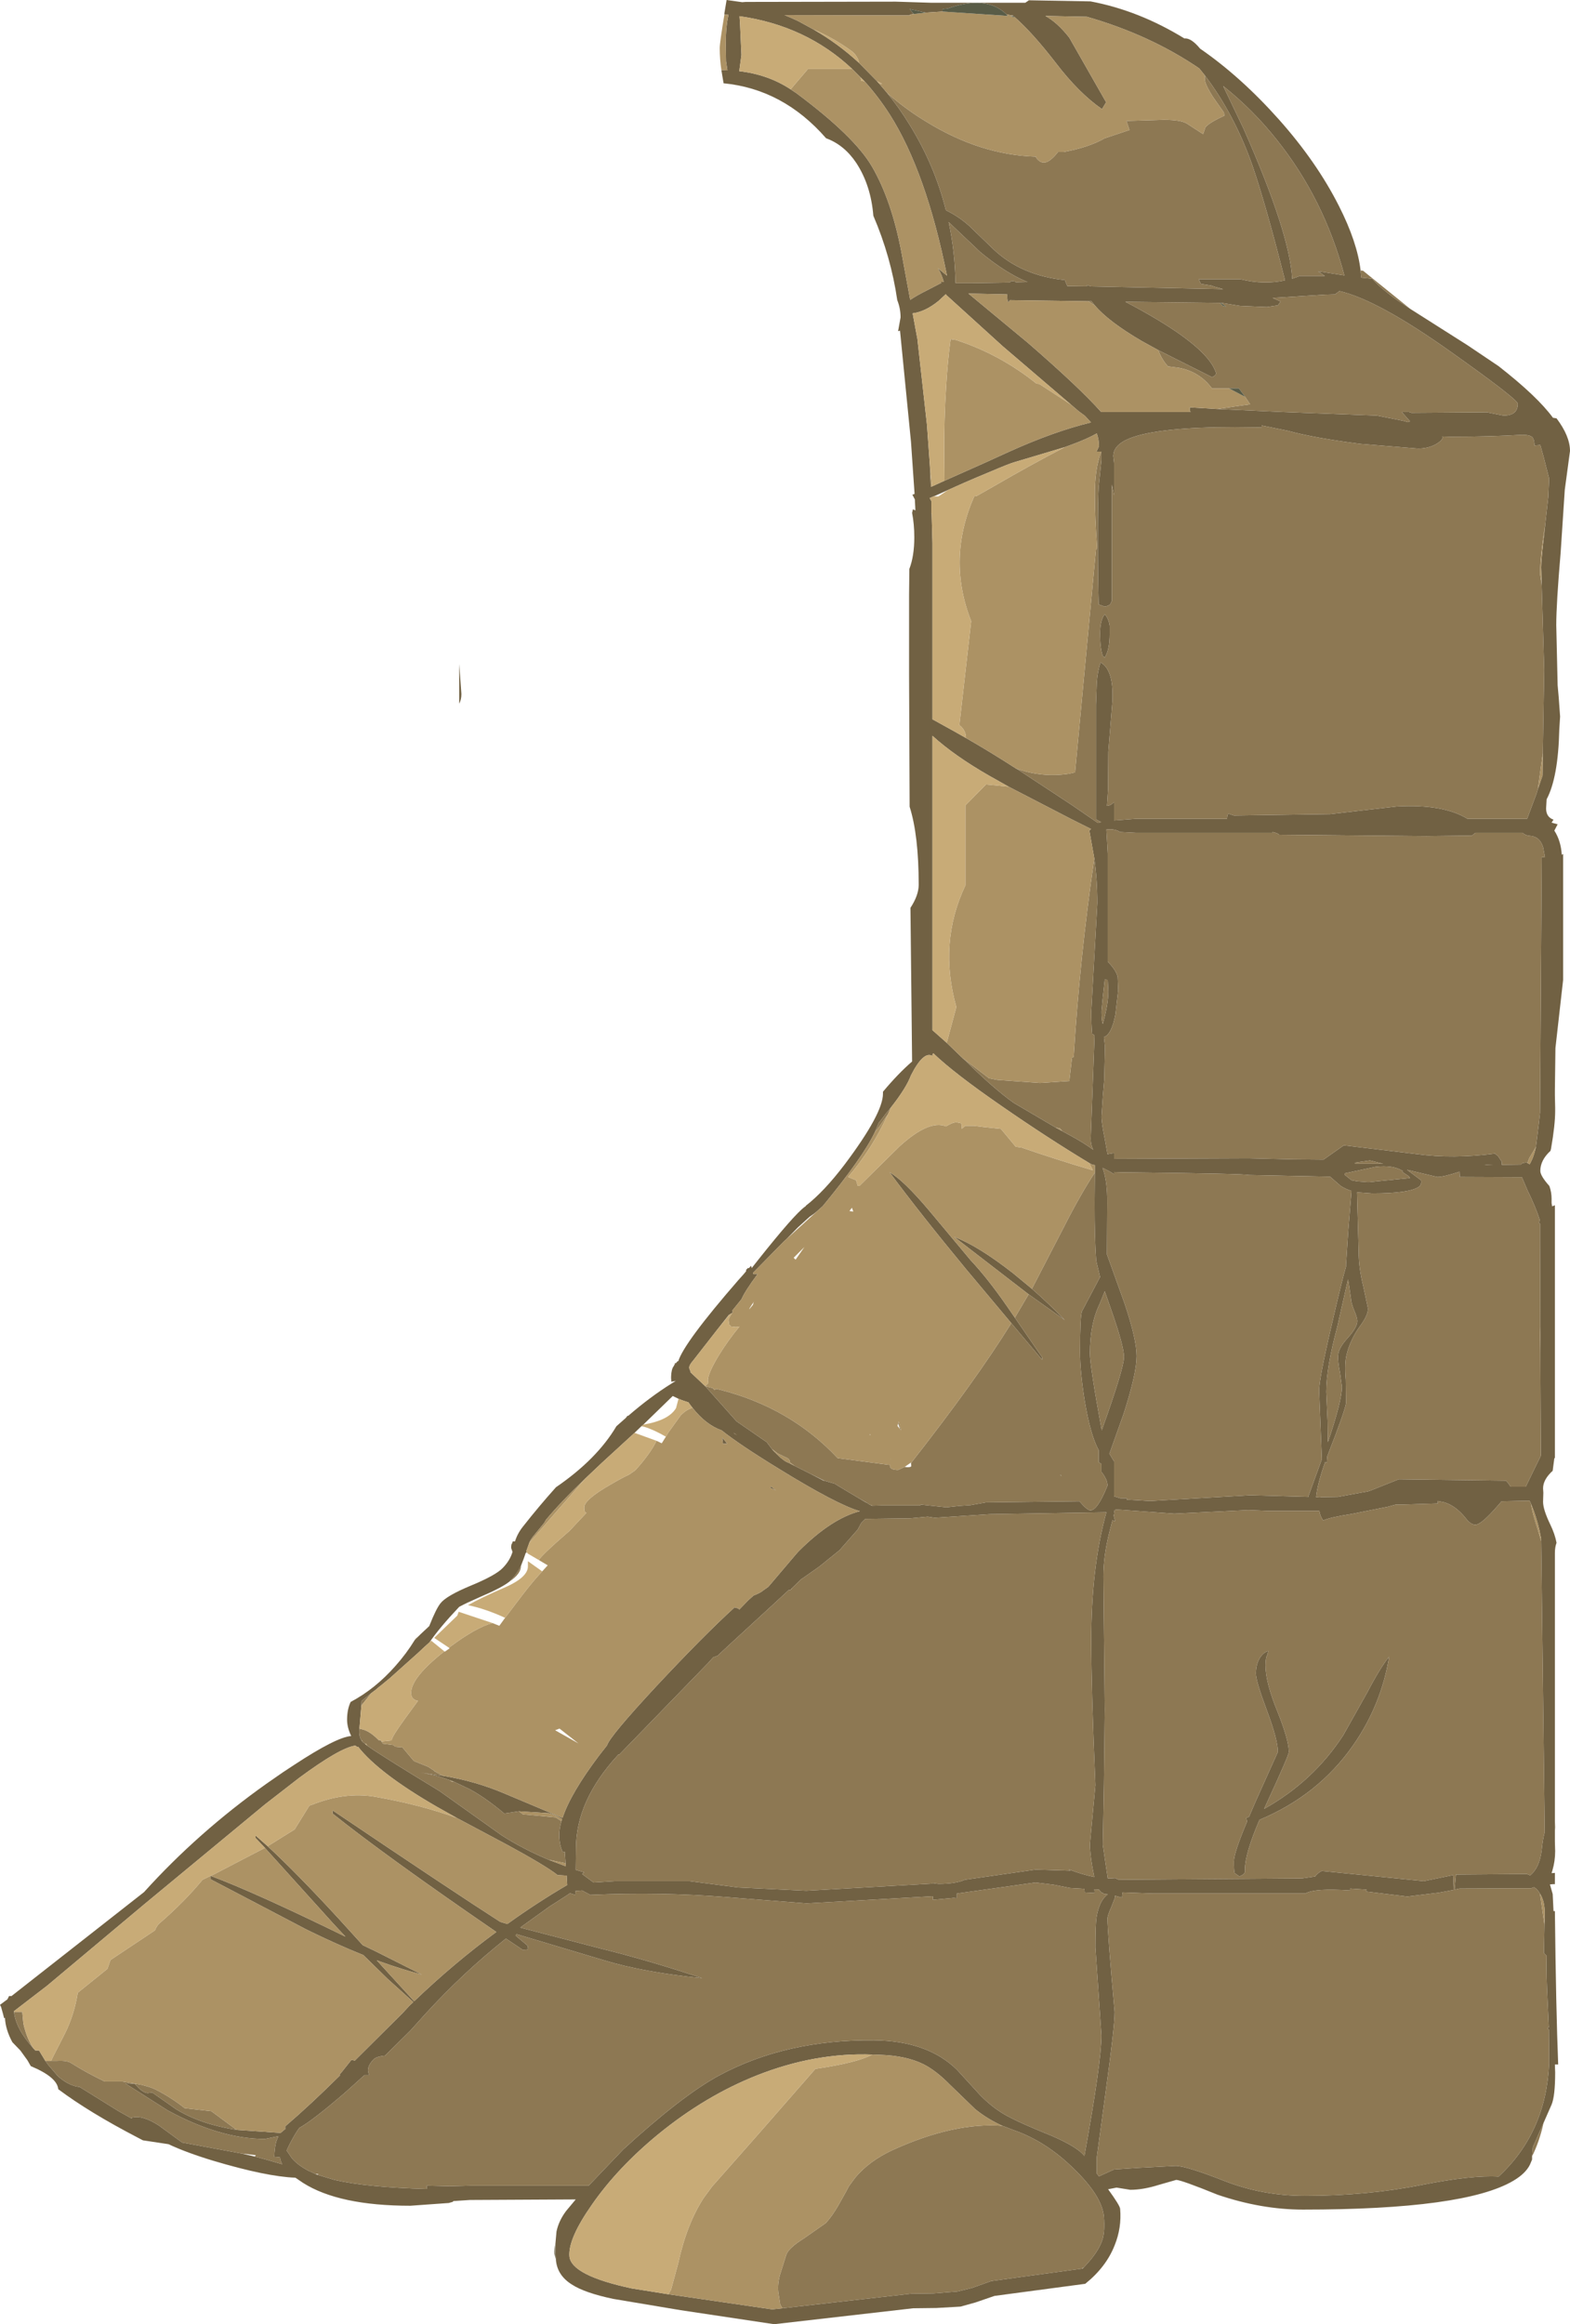 <?xml version="1.0" encoding="UTF-8" standalone="no"?>
<svg xmlns:ffdec="https://www.free-decompiler.com/flash" xmlns:xlink="http://www.w3.org/1999/xlink" ffdec:objectType="shape" height="422.8px" width="285.65px" xmlns="http://www.w3.org/2000/svg">
  <g transform="matrix(1.0, 0.0, 0.0, 1.0, 0.0, 0.0)">
    <path d="M131.8 2.65 L131.8 2.4 132.2 0.0 135.05 0.4 135.65 0.35 162.95 0.3 169.35 0.5 186.55 0.5 187.2 0.05 198.4 0.25 Q207.2 1.9 215.5 7.0 216.7 6.85 218.35 8.85 225.75 13.95 232.7 21.75 239.55 29.45 243.6 37.45 246.95 44.05 247.55 49.2 L247.65 50.5 249.65 50.7 Q251.15 52.4 254.2 54.6 L256.6 56.2 267.0 62.8 272.65 66.6 Q279.75 72.15 282.55 76.0 L283.2 76.1 Q285.65 79.35 285.65 82.05 L284.7 89.1 283.95 100.5 Q283.15 109.85 283.15 113.7 L283.4 124.65 283.6 126.9 283.85 130.35 283.7 132.75 Q283.5 141.45 281.4 145.4 L281.3 147.05 Q281.3 148.65 282.65 149.1 L282.3 149.65 283.4 149.95 282.8 151.1 Q284.0 152.95 284.15 155.5 L284.4 155.35 284.4 178.25 283.0 190.65 282.9 198.2 282.9 199.25 282.95 201.5 282.95 202.1 Q282.95 204.65 282.2 208.95 L282.1 209.35 Q280.25 211.05 280.25 213.0 280.25 213.9 281.9 215.75 282.3 216.9 282.3 218.05 L282.3 218.85 282.4 219.45 282.9 219.25 282.9 265.25 282.8 265.25 282.5 267.55 Q280.75 269.15 280.75 270.75 L280.8 271.55 280.75 273.2 Q280.75 274.6 282.05 277.3 282.9 279.05 283.2 280.65 282.9 281.45 282.9 282.5 L282.9 284.35 282.9 300.1 282.9 331.05 282.9 333.2 282.9 335.0 282.95 336.75 Q282.95 338.55 282.45 340.25 L282.3 340.75 282.9 340.7 282.9 342.75 282.55 342.75 282.0 342.8 282.5 344.55 282.65 347.65 282.9 347.65 Q283.1 365.6 283.5 375.55 L282.9 375.55 282.95 377.0 Q282.95 381.3 282.3 382.85 L280.85 386.15 278.9 390.55 278.75 392.25 278.75 392.85 278.35 393.8 Q277.55 395.4 275.35 396.7 266.5 401.95 237.05 401.95 229.5 401.95 221.55 399.25 214.9 396.55 214.0 396.55 L210.85 397.45 Q208.0 398.35 205.65 398.35 L203.15 397.95 201.6 398.25 201.65 398.3 Q203.75 401.2 203.8 401.8 204.1 405.25 202.8 408.45 201.25 412.4 197.45 415.45 L180.95 417.65 177.45 418.85 174.75 419.6 170.35 419.85 166.15 419.9 140.85 422.8 123.85 420.25 111.6 418.2 Q106.35 417.1 104.0 415.55 101.4 413.9 101.15 411.15 L101.15 411.05 101.05 408.2 101.25 405.95 Q101.65 404.0 103.0 402.2 L104.75 400.1 85.5 400.2 82.5 400.4 82.35 400.55 81.65 400.75 74.65 401.25 Q61.7 401.25 55.15 397.1 L53.75 396.15 Q48.45 395.95 38.75 393.05 33.95 391.6 30.65 390.05 L26.0 389.35 25.05 388.85 Q16.2 384.25 10.6 380.05 10.4 377.85 5.6 375.85 L5.0 374.8 3.7 373.0 2.25 371.5 Q1.0 369.2 0.9 367.05 L0.75 367.15 0.55 366.35 0.2 365.1 0.0 364.7 1.35 363.7 1.65 363.1 2.1 363.1 26.2 344.2 Q36.05 333.3 48.45 324.5 L51.55 322.35 53.45 321.1 Q61.2 316.0 63.9 315.8 63.15 314.25 63.15 312.85 63.15 310.95 63.8 309.6 68.25 307.25 71.95 303.05 73.95 300.8 75.45 298.35 L76.25 297.55 76.5 297.3 78.1 295.8 78.2 295.55 Q79.35 292.65 80.15 291.65 81.2 290.3 85.65 288.45 90.25 286.55 91.5 285.2 92.8 283.85 93.25 282.3 L93.0 281.6 Q93.0 280.9 93.15 280.8 L93.3 280.4 93.7 280.4 Q94.15 278.95 95.15 277.7 98.1 273.95 101.15 270.55 108.6 265.45 112.15 259.45 L113.85 257.95 114.2 257.5 114.25 257.6 Q118.3 254.1 122.15 251.7 L122.95 251.2 122.15 251.35 122.1 250.75 122.1 250.4 Q122.15 249.1 122.55 248.55 L122.65 248.45 122.6 248.4 122.75 248.25 122.8 247.95 122.95 248.0 123.3 247.6 123.4 247.65 Q124.4 244.3 134.35 232.85 L135.25 231.85 135.75 231.25 135.75 231.0 136.1 230.65 136.25 230.7 136.65 230.25 136.75 230.6 136.75 230.7 138.05 229.05 Q144.45 221.0 146.4 219.55 L146.55 219.45 146.6 219.4 146.6 219.35 Q149.95 216.75 153.7 211.8 160.65 202.55 160.65 198.95 L160.65 198.6 Q163.4 195.3 165.95 193.1 L165.65 165.15 Q167.15 162.85 167.15 160.95 167.15 151.95 165.5 146.75 L165.4 122.85 165.4 108.25 165.45 103.5 Q166.35 101.15 166.35 97.75 166.35 95.35 165.95 93.3 L166.1 92.65 166.55 92.85 166.45 90.85 166.0 90.0 166.4 89.85 165.75 80.4 163.75 60.15 163.4 60.25 163.85 57.75 Q163.85 56.1 163.25 54.6 162.1 46.7 158.9 39.25 158.45 33.7 155.8 29.65 153.6 26.35 150.3 25.15 142.5 16.2 131.65 15.15 L131.25 12.75 132.35 12.8 132.1 11.15 132.05 8.0 Q132.05 4.75 132.55 2.7 L131.8 2.65 M221.4 74.4 L233.4 74.95 250.5 75.6 255.3 76.55 256.15 76.8 256.55 76.65 255.05 74.95 256.35 74.95 256.8 75.1 270.5 75.0 273.55 75.6 Q276.15 75.6 276.15 73.45 276.15 72.65 264.1 64.1 250.7 54.55 243.7 52.95 L242.9 53.55 241.15 53.6 231.55 54.2 233.0 54.85 232.5 55.55 230.5 55.85 225.65 55.65 222.25 55.1 222.15 55.1 221.95 55.1 204.75 54.9 Q207.4 56.25 210.5 58.1 220.0 63.8 221.25 67.85 221.25 68.35 220.5 68.6 L210.75 63.7 207.75 62.05 Q201.6 58.45 199.15 55.5 L199.1 55.45 198.6 54.8 198.0 54.8 183.75 54.6 183.5 54.95 Q183.25 55.0 183.25 53.55 L176.2 53.4 187.0 62.35 Q196.4 70.5 200.35 74.95 L216.7 74.95 216.5 74.85 216.5 74.1 221.4 74.4 M281.15 95.35 L281.15 95.3 281.7 90.4 281.85 87.05 280.95 83.5 280.25 80.95 279.2 81.05 Q279.15 79.9 278.8 79.55 278.4 79.1 276.9 79.1 271.0 79.45 263.9 79.45 L262.4 79.4 262.5 79.6 Q262.3 80.25 261.1 80.9 259.7 81.6 258.0 81.6 L247.55 80.75 Q239.2 79.7 234.25 78.35 L229.55 77.4 229.55 77.75 224.7 77.7 Q210.8 77.7 205.65 79.7 202.55 80.9 202.55 83.0 L202.7 84.25 202.7 90.1 202.3 88.15 202.3 109.3 202.0 109.9 Q201.75 110.2 201.0 110.35 L199.9 109.95 Q199.75 105.7 199.75 97.8 199.75 90.8 199.9 88.55 L200.4 83.7 200.4 82.15 200.35 82.15 199.5 82.15 199.95 81.2 Q199.95 79.95 199.55 78.85 197.8 79.85 194.8 80.95 L193.7 81.35 184.65 84.05 Q183.7 84.3 179.95 85.9 178.0 86.7 175.35 87.85 L172.45 89.15 170.35 90.1 169.85 90.3 169.15 90.6 169.45 91.15 169.45 93.0 169.45 93.45 169.5 93.4 169.65 98.75 169.65 130.85 173.45 132.95 175.75 134.25 Q179.95 136.65 184.85 139.8 L185.45 140.15 194.95 146.4 199.75 149.7 200.35 149.55 199.4 149.05 199.4 128.2 199.55 124.2 Q199.7 122.0 200.25 120.5 202.65 121.85 202.4 127.5 L201.65 136.75 201.6 143.65 201.4 146.6 Q202.1 146.55 202.7 145.9 L202.7 149.25 206.65 148.95 223.25 148.95 Q223.3 147.95 223.6 148.05 L224.5 148.35 242.0 148.1 254.2 146.7 Q262.6 146.25 267.0 148.95 L277.85 148.95 279.55 144.4 279.8 143.55 280.65 141.1 280.7 137.0 280.95 121.9 280.5 106.5 280.45 104.6 280.4 103.2 Q280.4 101.75 281.15 95.35 M219.2 13.7 L218.2 12.45 Q209.25 6.35 197.75 3.05 L190.2 2.9 Q192.4 4.1 194.55 6.85 L201.25 18.6 200.5 19.85 Q196.3 16.95 192.1 11.45 187.85 5.95 184.65 3.15 L184.4 2.9 184.25 2.8 184.0 2.8 183.1 2.6 Q179.45 -0.95 172.45 1.55 L171.5 1.65 171.5 2.1 168.45 2.3 165.5 1.65 166.25 2.55 165.5 2.65 165.7 2.8 142.75 2.75 Q144.0 3.25 145.25 3.85 L148.0 5.35 Q152.45 7.9 156.25 11.4 L159.55 14.75 159.95 15.2 161.4 16.9 Q163.6 19.6 165.5 22.7 170.05 30.05 172.1 38.25 174.4 39.35 176.35 41.1 L180.7 45.3 Q185.8 50.15 193.75 50.95 L193.9 51.35 194.2 52.05 197.7 52.1 197.75 51.85 198.5 52.1 222.55 52.6 221.5 52.3 221.1 52.2 220.4 51.95 218.5 51.65 218.3 51.25 218.1 50.8 225.7 50.8 Q229.95 51.85 233.8 51.0 230.35 37.35 227.9 30.2 224.65 20.9 219.2 13.7 M222.55 15.65 L226.25 23.4 Q234.65 42.35 235.1 50.7 L236.5 50.2 241.05 50.2 239.8 49.35 244.6 50.1 Q240.9 36.15 232.2 25.3 227.9 19.9 222.55 15.65 M172.6 40.4 Q173.75 45.75 173.85 51.45 L173.9 51.5 176.85 51.5 183.7 51.4 184.0 51.1 184.65 51.2 184.85 51.35 186.95 51.3 Q183.0 49.7 178.35 45.85 L172.6 40.4 M171.85 87.45 L179.15 84.2 183.65 82.15 Q191.85 78.45 198.5 76.85 L197.4 75.65 196.25 74.8 194.85 73.6 182.4 62.95 172.1 53.6 172.1 53.5 170.75 54.75 Q168.35 56.7 166.05 57.0 L166.85 61.35 166.9 61.55 168.65 77.25 169.2 84.9 169.35 88.55 169.55 88.5 171.85 87.45 M143.85 16.25 L144.9 16.95 Q155.45 24.8 158.65 30.3 162.2 36.4 164.0 45.85 L165.6 54.55 Q166.8 53.75 168.5 52.9 L171.3 51.45 171.0 51.3 171.6 51.3 171.7 51.25 Q171.35 49.95 170.65 48.8 L172.3 50.15 Q168.5 31.25 161.9 20.85 159.75 17.5 157.3 14.8 L156.6 14.1 155.05 12.55 Q146.65 4.65 134.55 2.95 L134.65 4.45 134.9 10.0 134.5 12.95 Q139.75 13.55 143.85 16.25 M201.9 115.3 Q201.9 118.2 201.0 119.6 L200.65 119.35 Q200.15 117.9 200.15 115.3 200.15 112.8 201.0 111.75 201.7 112.5 201.9 113.85 L201.9 115.3 M183.5 143.1 L181.65 142.05 179.95 141.1 Q173.6 137.45 169.65 133.85 L169.65 187.4 172.25 189.7 175.1 192.45 175.6 192.9 Q180.7 197.95 184.4 200.6 L192.05 205.1 193.25 205.75 194.9 206.65 Q197.2 207.9 198.9 209.15 L198.8 208.95 Q198.45 208.15 198.45 207.1 L199.15 188.35 198.7 188.05 Q198.55 186.5 198.55 183.95 L199.65 164.3 Q199.65 160.1 199.1 156.15 L198.2 151.1 198.5 150.8 195.1 149.1 183.5 143.1 M279.45 208.65 L279.95 204.6 280.2 202.4 280.5 155.9 281.1 155.95 280.75 154.1 Q280.15 152.15 278.35 152.05 277.55 152.0 277.0 151.5 L268.45 151.5 267.8 152.0 259.5 152.1 232.75 151.85 Q232.45 151.55 231.55 151.35 L231.55 151.5 206.65 151.5 203.8 151.35 Q203.1 150.9 202.05 150.85 L201.3 150.9 201.55 155.25 201.55 174.95 Q203.05 176.45 203.35 177.7 L203.45 180.1 202.95 184.5 Q202.25 188.2 200.85 188.65 L201.05 190.4 200.9 196.45 200.65 199.45 200.4 203.2 Q200.45 204.5 201.0 207.15 L201.5 209.95 201.55 209.95 202.7 209.75 202.7 210.8 227.2 210.7 235.4 210.9 240.8 210.95 244.5 208.35 257.8 209.95 Q264.4 210.85 272.0 209.85 L272.55 210.3 273.25 211.35 273.25 211.9 276.7 211.85 276.95 211.6 277.7 211.45 277.9 211.55 278.3 211.8 Q279.05 210.55 279.45 208.65 M198.15 211.55 Q190.6 207.0 182.3 201.25 173.6 195.25 169.8 191.6 L169.65 191.85 169.65 192.1 Q168.05 191.1 165.75 195.6 164.9 197.9 162.1 201.45 L161.25 202.5 160.4 203.6 160.3 203.75 159.95 204.15 159.9 204.2 159.15 206.0 Q156.95 210.6 149.7 219.4 L148.75 220.25 148.15 220.75 147.3 221.35 147.25 221.4 146.8 221.8 145.15 223.3 143.1 225.4 142.65 225.8 137.0 231.55 137.05 231.75 137.25 231.75 137.85 231.75 Q135.55 234.85 134.9 236.35 L133.2 238.45 133.35 238.7 133.3 238.7 133.2 238.85 132.7 239.15 132.65 239.15 130.4 242.0 126.15 247.45 Q125.4 248.3 125.4 248.75 125.4 249.15 125.7 249.5 L125.6 249.5 125.65 249.65 128.3 252.15 129.55 253.55 134.0 258.55 139.5 262.35 140.45 263.6 140.7 263.9 140.9 264.1 142.05 265.2 142.7 265.7 143.2 266.0 143.4 266.05 144.55 266.65 147.35 268.05 Q148.7 268.75 149.85 269.35 L149.95 269.35 151.85 269.9 153.75 271.05 156.35 272.6 157.45 273.25 157.85 273.45 158.1 273.65 158.15 273.65 158.2 273.7 158.3 273.75 158.35 273.75 158.6 273.9 158.75 273.9 160.4 273.85 167.5 273.85 167.5 273.7 172.2 274.2 174.45 273.95 176.6 273.8 179.4 273.3 196.4 273.1 Q197.8 274.75 198.4 274.75 199.7 274.75 201.5 270.25 201.5 269.15 200.4 267.75 L200.4 266.35 200.3 266.25 199.9 266.0 199.9 263.8 Q198.4 261.1 197.35 254.8 196.5 249.45 196.5 245.95 196.5 239.55 196.85 238.55 L200.15 232.3 199.45 229.35 Q199.15 225.7 199.15 218.75 L199.2 213.3 199.2 211.95 198.7 211.85 198.15 211.55 M200.65 181.4 L200.4 184.0 Q200.4 185.75 200.65 186.25 201.65 182.65 201.65 180.35 L201.55 178.25 201.0 178.2 200.65 181.4 M83.95 126.25 Q83.95 127.25 83.55 128.0 L83.55 120.8 83.95 126.25 M184.0 240.7 L175.75 230.85 Q167.45 220.8 161.85 213.25 164.4 214.7 169.0 220.15 L176.6 229.25 Q179.7 232.55 183.2 237.6 L184.65 239.7 189.6 246.9 189.6 247.35 184.0 240.7 M187.15 235.45 L184.1 233.1 173.6 225.0 Q177.9 226.6 184.3 231.6 L187.75 234.45 Q190.95 237.25 193.75 240.15 L187.15 235.45 M117.05 259.15 L116.7 259.45 115.45 260.65 109.4 266.2 106.55 268.9 Q102.1 273.15 99.35 276.45 L99.0 277.05 96.95 279.55 96.5 280.2 96.3 280.65 95.75 282.2 95.85 282.4 95.65 282.5 95.3 283.5 94.8 284.8 Q94.1 286.3 93.0 287.4 L92.7 287.7 Q91.35 288.8 87.25 290.55 84.85 291.6 83.55 292.3 80.0 296.05 78.15 298.75 L78.1 298.8 77.1 299.7 76.15 300.6 70.9 305.3 69.2 306.7 69.05 306.8 68.75 307.05 68.35 307.4 68.15 307.55 67.55 308.0 65.8 309.4 65.75 310.25 65.4 314.35 65.4 314.45 Q65.25 315.8 65.75 316.55 L65.9 316.75 65.95 316.85 66.4 317.2 66.8 317.55 Q69.65 319.55 79.95 325.8 L91.25 333.85 Q95.05 336.3 99.8 338.3 L102.95 339.5 102.95 339.45 102.9 338.95 102.75 336.85 102.4 336.95 Q101.75 335.6 101.75 333.75 101.75 332.65 102.15 331.3 L102.25 330.9 Q101.15 330.2 99.95 329.85 L94.4 329.5 91.75 329.9 Q88.3 327.0 85.4 325.45 L82.55 324.1 81.85 323.85 Q79.25 322.85 76.4 322.45 L80.65 323.05 Q86.45 324.0 91.65 326.2 L102.35 330.7 Q103.8 326.25 109.0 319.35 L110.45 317.5 Q110.9 315.9 119.45 306.7 128.05 297.5 133.65 292.4 L134.35 292.6 134.5 292.8 136.15 291.1 137.1 290.25 137.7 290.0 138.4 289.65 139.8 288.65 144.85 282.7 145.3 282.2 Q151.25 276.25 156.45 274.9 152.35 273.75 141.65 267.15 134.55 262.8 131.3 260.2 128.45 259.2 126.0 256.1 L125.65 255.65 125.25 255.1 124.05 254.7 123.45 254.45 122.4 253.95 117.05 259.15 M131.55 262.65 L131.4 261.5 132.3 262.6 131.55 262.65 M134.15 261.1 L133.55 260.7 133.5 260.7 133.65 260.8 134.15 261.1 M140.15 270.65 L140.3 270.4 141.15 271.1 140.15 270.65 M143.85 289.2 L143.8 289.25 143.5 289.25 140.8 291.75 132.7 299.2 130.55 301.2 129.75 301.5 128.85 302.5 112.65 319.2 112.55 319.15 112.35 319.35 Q104.8 327.6 104.8 336.2 L104.75 340.15 106.3 340.6 105.9 340.9 108.0 342.45 112.0 342.2 125.4 342.2 134.3 343.35 146.7 343.95 169.65 342.65 169.65 342.55 170.7 342.7 Q173.9 342.7 175.55 341.95 L188.45 340.1 194.75 340.3 194.4 340.05 Q196.9 341.0 199.1 341.45 L198.75 339.65 Q198.3 337.05 198.3 335.45 L198.8 330.1 199.3 324.75 Q198.55 307.35 198.55 298.75 198.5 285.25 201.3 275.1 L180.05 275.45 170.05 276.1 168.8 275.9 165.6 276.2 157.9 276.3 157.45 276.3 157.35 276.4 157.25 276.5 156.7 277.05 156.05 278.25 152.75 282.0 149.1 284.95 146.2 287.0 145.8 287.25 144.1 288.9 143.85 289.2 M83.1 330.7 L79.45 328.65 Q68.9 322.55 65.15 317.75 65.0 317.85 64.65 317.55 61.9 317.9 54.45 323.4 L48.2 328.25 26.2 346.45 8.6 361.2 2.55 365.85 2.55 366.0 Q2.9 369.1 6.1 372.65 L6.35 372.9 6.4 373.0 6.5 373.0 7.1 373.0 8.25 374.9 8.8 375.65 10.55 377.7 11.1 378.15 Q12.75 379.45 14.5 379.65 L21.5 384.0 24.0 385.4 23.9 385.25 Q25.8 384.65 28.9 386.65 L33.15 389.75 43.95 391.75 46.35 392.3 48.6 392.9 51.35 393.7 Q51.0 393.05 50.95 392.45 L49.9 392.35 Q49.95 390.75 50.25 389.6 L50.65 388.6 48.2 389.1 Q40.05 389.1 30.5 383.9 L22.8 379.0 24.5 379.05 25.3 379.9 Q26.25 380.75 26.9 380.75 L27.7 380.65 32.05 383.7 Q36.55 386.45 43.05 387.45 L51.05 388.0 51.95 387.25 51.9 387.2 51.9 386.8 Q56.4 382.95 61.9 377.5 L61.7 377.5 62.4 376.65 63.95 374.7 64.55 374.85 73.25 366.2 74.5 364.85 75.2 364.2 70.55 360.0 66.1 355.65 Q61.25 353.7 55.85 351.05 L38.3 341.85 38.3 341.25 38.3 341.2 38.35 341.25 Q46.4 344.25 62.85 352.3 L60.8 350.1 48.2 336.15 46.5 334.35 46.5 333.9 48.7 335.85 Q54.05 340.8 61.55 348.95 L66.0 353.85 68.3 354.95 76.75 359.2 Q73.1 358.25 69.1 356.8 L68.55 356.6 69.5 357.65 75.35 364.05 Q82.55 357.15 90.3 351.45 70.05 337.55 60.5 329.9 L60.55 329.35 Q82.8 344.35 91.0 349.6 L92.3 350.0 Q97.65 346.15 103.2 342.9 L103.1 341.2 101.45 341.1 Q99.3 339.4 92.3 335.6 L83.1 330.7 M57.7 395.6 L60.85 396.55 Q66.7 397.9 77.65 398.2 L77.65 397.6 81.8 397.7 85.75 397.6 107.1 397.6 113.4 391.0 Q124.05 381.25 130.75 377.6 143.0 371.0 159.0 371.15 168.75 371.25 174.1 376.5 L178.35 381.15 Q181.0 383.85 183.9 385.25 185.85 386.3 191.4 388.55 196.1 390.6 197.3 392.2 200.4 375.05 200.4 370.25 L199.3 354.25 Q199.3 350.15 199.5 348.8 200.0 345.7 201.55 344.6 L200.75 344.5 200.8 344.4 200.65 344.4 200.65 344.3 200.45 344.35 199.95 343.75 199.9 343.75 199.1 343.7 199.15 343.95 199.15 344.35 197.35 344.25 197.3 343.6 194.7 343.45 191.7 342.85 188.4 342.45 174.85 344.35 174.1 344.45 174.1 345.3 173.5 345.25 169.75 345.6 169.75 344.95 146.75 346.25 132.1 345.1 Q120.25 344.15 107.4 344.7 L105.9 343.9 104.7 344.0 104.65 344.7 103.7 344.4 103.2 344.75 100.95 346.2 100.0 346.8 94.65 350.65 109.25 354.45 Q117.8 356.55 127.75 359.85 117.15 358.8 109.9 356.6 L94.0 351.85 93.8 352.1 96.0 353.95 96.05 354.35 Q96.35 354.7 95.1 354.7 L92.05 352.65 Q84.2 358.9 77.4 366.35 L74.65 369.4 70.05 373.95 Q68.4 374.1 67.9 374.7 66.6 376.1 67.1 377.25 L67.2 377.5 66.3 377.5 62.8 380.65 Q56.95 385.7 54.45 387.1 53.75 388.05 52.8 389.85 L52.5 390.45 52.15 391.2 53.1 392.6 Q54.25 393.95 56.35 395.0 L56.4 395.0 57.35 395.45 57.7 395.6 M182.35 386.7 Q179.6 385.45 177.4 383.65 L172.85 379.25 Q170.3 376.65 168.0 375.5 164.85 373.95 160.15 373.8 L158.75 373.75 Q148.35 373.35 137.8 377.5 128.3 381.25 119.7 388.3 112.35 394.35 107.7 401.05 103.35 407.25 103.6 410.45 103.95 413.95 115.0 416.3 L121.6 417.35 140.5 420.1 142.35 419.9 165.8 417.25 169.85 417.2 174.2 416.85 176.85 416.2 180.35 414.95 196.8 412.7 197.0 412.65 197.2 412.45 Q199.9 409.65 200.6 407.35 201.05 405.9 200.85 403.25 200.5 399.5 195.5 394.65 190.45 389.6 184.45 387.5 L182.35 386.7 M270.05 211.9 L271.7 211.9 270.5 211.85 270.05 211.9 M280.25 241.35 L280.2 225.65 280.2 222.6 280.0 222.45 280.15 221.9 Q279.35 219.45 277.9 216.5 L276.9 214.15 265.6 214.1 265.55 213.15 Q262.65 214.1 261.5 214.1 L256.0 212.8 258.55 214.7 258.55 214.75 258.6 215.05 Q258.5 215.65 258.2 215.85 256.55 217.1 249.65 217.1 L246.9 216.9 247.2 227.7 Q247.2 230.65 248.05 234.05 L248.9 238.05 Q248.9 239.3 247.4 241.3 245.65 243.75 245.0 246.45 244.6 248.0 244.85 251.0 L244.9 255.3 Q244.5 257.2 241.8 264.1 L241.5 264.9 241.4 266.1 241.1 265.95 Q239.7 269.9 239.45 272.35 L240.25 272.4 240.25 272.35 243.45 272.3 243.7 272.25 248.9 271.3 249.35 271.15 254.5 269.1 274.0 269.35 274.4 269.8 274.85 270.45 277.6 270.45 280.35 264.8 280.25 245.65 280.25 241.35 M249.25 211.1 L246.55 211.5 246.55 211.7 251.65 211.7 249.25 211.1 M278.55 273.55 L278.3 273.0 273.2 273.1 Q270.25 276.6 269.0 277.2 267.9 277.8 266.65 276.15 264.9 273.95 262.8 273.3 L261.6 273.05 261.6 273.5 255.25 273.7 253.95 273.7 252.5 274.1 245.95 275.4 Q241.8 276.05 240.75 276.6 240.15 275.75 240.05 274.85 L230.9 274.85 227.15 274.7 213.65 275.35 203.1 274.6 202.8 274.7 202.7 275.25 202.7 275.55 202.65 275.5 202.6 275.6 202.9 276.75 202.4 276.55 201.8 278.9 Q200.75 283.15 200.75 286.75 L201.0 310.95 200.85 324.55 200.65 335.6 201.15 339.05 201.55 341.7 202.05 341.7 202.9 341.65 203.55 341.95 236.9 341.7 239.3 341.35 239.3 341.3 Q239.95 340.55 240.5 340.35 L259.05 342.2 264.4 341.1 264.5 343.3 264.5 343.8 261.8 344.3 256.05 345.0 248.6 344.1 248.65 343.75 245.65 343.55 245.65 343.9 Q239.2 343.45 237.5 344.45 L209.75 344.45 204.25 344.25 204.15 345.05 204.1 345.2 202.85 344.85 202.9 345.1 202.2 346.9 Q201.5 348.45 201.5 349.0 201.5 351.5 202.8 366.0 202.8 368.7 201.15 380.65 L199.55 392.45 199.55 395.4 199.95 395.9 202.7 394.65 207.15 394.35 213.9 394.0 Q215.8 394.0 222.8 396.75 229.75 399.45 237.4 399.45 248.65 399.45 258.75 397.45 267.85 395.65 272.65 395.95 281.3 387.95 281.85 375.35 L281.8 369.2 281.55 369.05 281.65 368.8 281.8 368.8 281.6 364.6 Q281.3 359.2 281.4 355.8 L281.15 355.55 280.9 355.3 281.0 350.15 281.05 348.25 Q281.1 345.9 280.2 344.5 279.8 343.75 279.1 343.3 L278.6 343.5 265.55 343.55 264.65 343.75 264.7 343.05 264.9 341.0 277.8 340.9 278.4 341.15 Q280.1 339.8 280.5 336.55 280.7 334.5 281.05 333.3 L280.45 283.95 280.4 280.35 280.4 279.95 280.1 278.4 Q279.5 275.8 278.55 273.55 M245.35 233.15 L245.25 232.75 243.3 241.4 Q241.3 248.85 241.3 253.2 L241.55 258.55 241.6 262.35 Q244.15 254.85 244.15 252.25 L243.8 249.7 Q243.4 247.75 243.45 246.7 243.45 245.3 245.2 243.4 246.95 241.45 246.95 240.3 246.95 239.7 246.35 238.3 245.8 236.9 245.8 236.25 L245.35 233.15 M245.9 216.65 Q244.8 216.3 243.95 215.75 L242.0 214.05 227.2 213.75 Q226.65 213.5 204.05 213.25 L202.7 213.2 202.7 213.6 Q201.95 213.1 201.0 212.65 L200.6 212.45 Q201.5 214.85 201.45 218.85 L201.4 228.2 204.6 237.1 Q206.8 243.65 206.8 246.7 206.8 249.85 204.45 257.15 L201.85 264.45 202.7 265.85 202.7 272.2 203.85 272.55 205.0 272.55 205.0 272.8 209.25 273.05 227.5 272.0 238.1 272.3 238.05 272.2 240.5 265.45 240.0 253.0 Q240.0 250.75 242.4 240.55 244.2 232.75 244.9 230.4 L244.9 230.05 245.3 223.95 245.9 216.65 M245.9 214.7 L246.95 214.9 248.95 215.05 256.55 214.3 256.35 214.0 255.15 213.2 255.2 213.0 Q253.45 211.9 250.3 212.25 L244.65 213.45 244.65 213.7 245.9 214.7 M200.05 237.25 Q198.3 240.85 198.3 246.2 198.3 248.5 200.45 260.2 204.5 248.9 204.5 246.85 204.5 244.85 202.05 237.9 L201.0 234.9 200.05 237.25 M192.85 268.3 L193.0 268.3 193.15 268.55 192.85 268.3 M232.4 311.3 Q234.5 316.55 234.5 318.7 234.5 319.3 230.5 327.95 L230.0 329.05 Q238.95 324.05 244.4 315.65 L248.75 307.9 Q251.1 303.4 252.75 301.35 251.3 310.2 246.15 317.55 239.8 326.6 229.15 331.05 226.5 337.25 226.5 340.1 226.75 340.85 225.5 341.35 L224.65 340.75 Q224.5 340.4 224.5 338.6 224.5 337.05 226.9 331.35 L226.75 330.7 227.25 330.5 228.5 327.6 232.5 318.7 Q232.5 316.5 230.5 311.15 228.5 305.8 228.5 304.45 228.5 302.75 229.25 301.55 229.9 300.55 230.75 300.35 L230.6 301.0 Q230.25 301.55 230.25 302.95 230.25 306.05 232.4 311.3" fill="#716143" fill-rule="evenodd" stroke="none"/>
    <path d="M247.55 49.2 L248.0 49.25 256.6 56.2 254.2 54.6 Q251.15 52.4 249.65 50.7 L247.65 50.5 247.55 49.2 M282.9 331.05 L282.95 332.4 282.9 333.2 282.9 331.05 M280.85 386.15 Q280.05 389.7 278.75 392.25 L278.9 390.55 280.85 386.15 M222.15 55.1 L222.25 55.1 225.65 55.65 230.5 55.85 232.5 55.55 233.0 54.85 231.55 54.2 241.15 53.6 242.9 53.55 243.7 52.95 Q250.7 54.55 264.1 64.1 276.15 72.65 276.15 73.45 276.15 75.6 273.55 75.6 L270.5 75.0 256.8 75.1 256.35 74.95 255.05 74.95 256.55 76.65 256.15 76.8 255.3 76.55 250.5 75.6 233.4 74.95 221.4 74.4 227.45 73.55 226.55 72.2 225.4 70.65 223.6 70.65 220.5 70.65 Q218.25 67.6 214.45 66.9 L212.5 66.65 Q211.3 65.3 210.75 63.7 L220.5 68.6 Q221.25 68.35 221.25 67.85 220.0 63.8 210.5 58.1 207.4 56.25 204.75 54.9 L221.95 55.1 222.5 55.65 223.1 55.8 222.15 55.1 M198.0 54.8 L198.6 54.8 199.1 55.45 198.9 55.35 198.7 55.25 198.65 55.2 198.0 54.8 M200.35 82.15 L200.4 82.15 200.4 83.7 199.9 88.55 Q199.75 90.8 199.75 97.8 199.75 105.7 199.9 109.95 L201.0 110.35 Q201.75 110.2 202.0 109.9 L202.3 109.3 202.3 88.15 202.7 90.1 202.7 84.25 202.55 83.0 Q202.55 80.9 205.65 79.7 210.8 77.7 224.7 77.7 L229.55 77.75 229.55 77.4 234.25 78.35 Q239.2 79.7 247.55 80.75 L258.0 81.6 Q259.7 81.6 261.1 80.9 262.3 80.25 262.5 79.6 L262.4 79.4 263.9 79.45 Q271.0 79.45 276.9 79.1 278.4 79.1 278.8 79.55 279.15 79.9 279.2 81.05 L280.25 80.95 280.95 83.5 281.85 87.05 281.7 90.4 281.15 95.3 281.15 95.35 Q280.2 101.4 280.2 104.4 L280.45 106.0 280.5 106.5 280.95 121.9 280.7 137.0 279.8 143.55 279.55 144.4 277.85 148.95 267.0 148.95 Q262.6 146.25 254.2 146.7 L242.0 148.1 224.5 148.35 223.6 148.05 Q223.3 147.95 223.25 148.95 L206.65 148.95 202.7 149.25 202.7 145.9 Q202.1 146.55 201.4 146.6 L201.6 143.65 201.65 136.75 202.4 127.5 Q202.65 121.85 200.25 120.5 199.7 122.0 199.55 124.2 L199.4 128.2 199.4 149.05 200.35 149.55 199.75 149.7 194.95 146.4 185.45 140.15 184.85 139.8 Q189.6 141.5 194.5 140.75 L195.6 140.5 199.4 100.0 199.6 99.7 Q199.2 93.85 199.2 90.25 199.15 85.35 200.35 82.15 M161.4 16.9 L162.2 17.6 Q165.3 20.2 168.55 22.15 178.35 28.2 188.5 28.5 L188.5 28.65 Q189.35 29.9 190.5 29.45 191.4 29.05 192.5 27.65 L193.5 27.65 Q198.15 26.8 201.0 25.15 L205.5 23.65 204.95 22.0 211.75 21.8 Q215.0 21.8 216.05 22.55 L218.9 24.4 219.3 23.2 Q219.9 22.35 222.75 21.05 L222.7 20.5 220.7 17.65 Q219.2 15.3 219.2 14.35 L219.2 13.7 Q224.65 20.9 227.9 30.2 230.35 37.35 233.8 51.0 229.95 51.85 225.7 50.8 L218.1 50.8 218.3 51.25 218.5 51.65 220.4 51.95 221.1 52.2 221.5 52.3 222.55 52.6 198.5 52.1 197.75 51.85 197.7 52.1 194.2 52.05 193.9 51.35 193.75 50.95 Q185.8 50.15 180.7 45.3 L176.35 41.1 Q174.4 39.35 172.1 38.25 170.05 30.05 165.5 22.7 163.6 19.6 161.4 16.9 M222.55 15.65 Q227.9 19.9 232.2 25.3 240.9 36.15 244.6 50.1 L239.8 49.35 241.05 50.2 236.5 50.2 235.1 50.7 Q234.65 42.35 226.25 23.4 L222.55 15.65 M172.6 40.4 L178.35 45.85 Q183.0 49.7 186.95 51.3 L184.85 51.35 184.65 51.2 184.0 51.1 183.7 51.4 176.85 51.5 173.9 51.5 173.85 51.45 Q173.75 45.75 172.6 40.4 M201.9 115.3 L201.9 113.85 Q201.7 112.5 201.0 111.75 200.15 112.8 200.15 115.3 200.15 117.9 200.65 119.35 L201.0 119.6 Q201.9 118.2 201.9 115.3 M199.1 156.15 Q199.65 160.1 199.65 164.3 L198.55 183.95 Q198.55 186.5 198.7 188.05 L199.15 188.35 198.45 207.1 Q198.45 208.15 198.8 208.95 L198.9 209.15 Q197.2 207.9 194.9 206.65 L193.25 205.75 192.9 205.3 192.85 205.3 192.05 205.1 184.4 200.6 Q180.7 197.95 175.6 192.9 L175.1 192.45 179.95 196.15 181.5 196.45 189.2 197.0 194.55 196.65 195.05 192.35 195.35 192.3 Q196.45 174.3 199.1 156.15 M277.9 211.55 L277.7 211.45 276.95 211.6 276.7 211.85 273.25 211.9 273.25 211.35 272.55 210.3 272.0 209.85 Q264.4 210.85 257.8 209.95 L244.5 208.35 240.8 210.95 235.4 210.9 227.2 210.7 202.7 210.8 202.7 209.75 201.55 209.95 201.5 209.95 201.0 207.15 Q200.45 204.5 200.4 203.2 L200.65 199.45 200.9 196.45 201.05 190.4 200.85 188.65 Q202.25 188.2 202.95 184.5 L203.45 180.1 203.35 177.7 Q203.05 176.45 201.55 174.95 L201.55 155.25 201.3 150.9 202.05 150.85 Q203.1 150.9 203.8 151.35 L206.65 151.5 231.55 151.5 231.55 151.35 Q232.45 151.55 232.75 151.85 L259.5 152.1 267.8 152.0 268.45 151.5 277.0 151.5 Q277.55 152.0 278.35 152.05 280.15 152.15 280.75 154.1 L281.1 155.95 280.5 155.9 280.2 202.4 279.95 204.6 279.45 208.65 278.25 210.65 277.9 211.55 M162.1 201.45 L161.55 202.7 160.0 204.9 159.15 206.0 159.9 204.2 159.95 204.15 160.3 203.75 160.4 203.6 161.25 202.5 162.1 201.45 M199.2 213.3 L199.15 218.75 Q199.15 225.7 199.45 229.35 L200.15 232.3 196.85 238.55 Q196.5 239.55 196.5 245.95 196.5 249.45 197.35 254.8 198.4 261.1 199.9 263.8 L199.9 266.0 200.3 266.25 200.4 266.35 200.4 267.75 Q201.5 269.15 201.5 270.25 199.7 274.75 198.4 274.75 197.8 274.75 196.4 273.1 L179.4 273.3 176.6 273.8 174.45 273.95 172.2 274.2 167.5 273.7 167.5 273.85 160.4 273.85 158.75 273.9 158.35 273.75 158.3 273.75 158.2 273.7 158.15 273.65 158.1 273.65 157.85 273.45 156.35 272.6 153.75 271.05 151.85 269.9 149.95 269.35 147.35 268.05 144.55 266.65 143.75 266.05 Q143.7 265.35 142.95 265.1 L141.5 264.4 140.45 263.6 139.5 262.35 134.0 258.55 129.55 253.55 128.3 252.15 129.65 252.5 130.0 252.85 130.25 252.65 130.95 252.8 Q143.8 256.05 152.4 265.25 L161.95 266.5 161.9 266.7 Q162.0 267.4 163.4 267.4 L164.6 266.85 165.0 266.9 165.15 266.9 Q165.75 266.9 165.8 266.7 L165.75 266.15 Q177.55 251.1 184.0 240.7 L189.6 247.35 189.6 246.9 184.65 239.7 187.15 235.45 193.75 240.15 Q190.95 237.25 187.75 234.45 L193.6 223.15 Q196.6 217.25 199.2 213.3 M200.65 181.4 L201.0 178.2 201.55 178.25 201.65 180.35 Q201.65 182.65 200.65 186.25 200.4 185.75 200.4 184.0 L200.65 181.4 M94.8 284.8 Q94.8 286.3 92.7 287.7 L93.0 287.4 Q94.1 286.3 94.8 284.8 M80.65 323.05 L76.4 322.45 Q79.25 322.85 81.85 323.85 L82.2 324.1 82.55 324.1 85.4 325.45 Q88.3 327.0 91.75 329.9 L94.4 329.5 95.15 330.05 101.1 330.6 102.15 331.3 Q101.75 332.65 101.75 333.75 101.75 335.6 102.4 336.95 L102.75 336.85 102.9 338.95 99.8 338.3 Q95.05 336.3 91.25 333.85 L79.95 325.8 Q69.65 319.55 66.8 317.55 L66.65 317.25 66.4 317.2 65.95 316.85 65.9 316.65 65.75 316.55 Q65.25 315.8 65.4 314.45 L65.95 314.6 Q67.25 314.9 68.8 316.45 L68.9 316.55 69.25 316.55 69.4 316.8 69.7 317.2 71.6 317.45 71.75 317.6 71.9 317.75 73.0 317.85 73.2 317.85 75.3 320.35 77.9 321.4 78.9 322.05 79.1 322.25 80.65 323.05 M65.75 310.25 L65.8 309.4 67.55 308.0 65.75 310.25 M144.1 288.9 L145.8 287.25 146.2 287.0 149.1 284.95 152.75 282.0 156.05 278.25 156.7 277.05 157.25 276.5 157.35 276.4 157.45 276.3 157.9 276.3 165.6 276.2 168.8 275.9 170.05 276.1 180.05 275.45 201.3 275.1 Q198.5 285.25 198.55 298.75 198.55 307.35 199.3 324.75 L198.8 330.1 198.3 335.45 Q198.3 337.05 198.75 339.65 L199.1 341.45 Q196.9 341.0 194.4 340.05 L194.75 340.3 188.45 340.1 175.55 341.95 Q173.9 342.7 170.7 342.7 L169.65 342.55 169.65 342.65 146.7 343.95 134.3 343.35 125.4 342.2 112.0 342.2 108.0 342.45 105.9 340.9 106.3 340.6 104.75 340.15 104.8 336.2 Q104.8 327.6 112.35 319.35 L112.55 319.15 112.65 319.2 128.85 302.5 129.75 301.5 130.55 301.2 132.7 299.2 140.8 291.75 143.5 289.25 143.8 289.25 143.85 289.2 144.1 288.95 144.1 288.9 M2.55 366.0 L4.05 366.0 4.25 368.1 Q4.9 370.95 6.1 372.65 2.9 369.1 2.55 366.0 M8.25 374.9 L9.3 374.9 10.4 374.9 Q12.2 374.8 12.95 375.3 15.8 377.1 19.05 378.65 L22.25 378.65 25.5 379.2 Q27.25 379.6 28.3 380.1 31.15 381.55 33.6 383.5 L38.45 384.05 43.05 387.45 Q36.55 386.45 32.05 383.7 L27.7 380.65 26.9 380.75 Q26.25 380.75 25.3 379.9 L24.5 379.05 22.8 379.0 30.5 383.9 Q40.05 389.1 48.2 389.1 L50.65 388.6 50.25 389.6 Q49.95 390.75 49.9 392.35 L50.95 392.45 Q51.0 393.05 51.35 393.7 L48.6 392.9 46.35 392.3 46.55 392.05 43.95 391.75 33.15 389.75 28.9 386.65 Q25.8 384.65 23.9 385.25 L24.0 385.4 21.5 384.0 14.5 379.65 Q12.75 379.45 11.1 378.15 L10.55 377.7 8.8 375.65 8.25 374.9 M57.35 395.45 L56.4 395.0 56.35 395.0 Q54.25 393.95 53.1 392.6 L52.15 391.2 52.5 390.45 52.8 389.85 Q53.75 388.05 54.45 387.1 56.95 385.7 62.8 380.65 L66.3 377.5 67.2 377.5 67.1 377.25 Q66.6 376.1 67.9 374.7 68.4 374.1 70.05 373.95 L74.65 369.4 77.4 366.35 Q84.2 358.9 92.05 352.65 L95.1 354.7 Q96.35 354.7 96.05 354.35 L96.0 353.95 93.8 352.1 94.0 351.85 109.9 356.6 Q117.15 358.8 127.75 359.85 117.8 356.55 109.25 354.45 L94.65 350.65 100.0 346.8 100.95 346.2 103.2 344.75 103.7 344.4 104.65 344.7 104.7 344.0 105.9 343.9 107.4 344.7 Q120.25 344.15 132.1 345.1 L146.75 346.25 169.75 344.95 169.75 345.6 173.5 345.25 174.1 345.3 174.1 344.45 174.85 344.35 188.4 342.45 191.7 342.85 194.7 343.45 197.3 343.6 197.35 344.25 199.15 344.35 199.15 343.95 199.1 343.7 199.9 343.75 199.95 343.75 200.45 344.35 200.65 344.3 200.65 344.4 200.8 344.4 200.75 344.5 201.55 344.6 Q200.0 345.7 199.5 348.8 199.3 350.15 199.3 354.25 L200.4 370.25 Q200.4 375.05 197.3 392.2 196.1 390.6 191.4 388.55 185.85 386.3 183.9 385.25 181.0 383.85 178.35 381.15 L174.1 376.5 Q168.75 371.25 159.0 371.15 143.0 371.0 130.75 377.6 124.05 381.25 113.4 391.0 L107.1 397.6 85.75 397.6 81.8 397.7 77.65 397.6 77.65 398.2 Q66.7 397.9 60.85 396.55 L57.7 395.6 58.0 395.5 57.35 395.45 M142.35 419.9 L141.95 419.2 141.6 416.95 Q141.45 415.5 141.9 413.85 L143.05 410.2 Q143.45 408.95 146.25 407.2 L150.25 404.4 Q151.4 403.15 152.55 401.15 L153.95 398.65 154.45 397.7 155.55 396.2 Q158.1 393.1 162.45 391.1 173.55 386.05 182.35 386.7 L184.45 387.5 Q190.45 389.6 195.5 394.65 200.5 399.5 200.85 403.25 201.05 405.9 200.6 407.35 199.9 409.65 197.2 412.45 L196.8 412.7 180.35 414.95 176.85 416.2 174.2 416.85 169.85 417.2 165.8 417.25 142.35 419.9 M280.25 245.65 L280.35 264.8 277.6 270.45 274.85 270.45 274.4 269.8 274.0 269.35 254.5 269.1 249.35 271.15 248.9 271.3 243.7 272.25 243.45 272.3 240.25 272.35 240.25 272.4 239.45 272.35 Q239.7 269.9 241.1 265.95 L241.4 266.1 241.5 264.9 241.8 264.1 Q244.5 257.2 244.9 255.3 L244.85 251.0 Q244.6 248.0 245.0 246.45 245.65 243.75 247.4 241.3 248.9 239.3 248.9 238.05 L248.05 234.05 Q247.2 230.65 247.2 227.7 L246.9 216.9 249.65 217.1 Q256.55 217.1 258.2 215.85 258.5 215.65 258.6 215.05 L258.55 214.75 258.55 214.7 256.0 212.8 261.5 214.1 Q262.65 214.1 265.55 213.15 L265.6 214.1 276.9 214.15 277.9 216.5 Q279.35 219.45 280.15 221.9 L280.0 222.45 280.2 222.6 280.2 225.65 280.25 241.35 280.2 242.9 280.25 245.65 M270.05 211.9 L270.5 211.85 271.7 211.9 270.05 211.9 M249.25 211.1 L251.65 211.7 246.55 211.7 246.55 211.5 249.25 211.1 M245.9 214.7 L244.65 213.7 244.65 213.45 250.3 212.25 Q253.45 211.9 255.2 213.0 L255.15 213.2 256.35 214.0 256.55 214.3 248.95 215.05 246.95 214.9 245.9 214.7 M245.9 216.65 L245.3 223.95 244.9 230.05 244.9 230.4 Q244.2 232.75 242.4 240.55 240.0 250.75 240.0 253.0 L240.5 265.45 238.05 272.2 238.1 272.3 227.5 272.0 209.25 273.05 205.0 272.8 205.0 272.55 203.85 272.55 202.7 272.2 202.7 265.85 201.85 264.45 204.45 257.15 Q206.8 249.85 206.8 246.7 206.8 243.65 204.6 237.1 L201.4 228.2 201.45 218.85 Q201.5 214.85 200.6 212.45 L201.0 212.65 Q201.95 213.1 202.7 213.6 L202.7 213.2 204.05 213.25 Q226.65 213.5 227.2 213.75 L242.0 214.05 243.95 215.75 Q244.8 216.3 245.9 216.65 M245.35 233.15 L245.8 236.25 Q245.8 236.9 246.35 238.3 246.95 239.7 246.95 240.3 246.95 241.45 245.2 243.4 243.45 245.3 243.45 246.7 243.4 247.75 243.8 249.7 L244.15 252.25 Q244.15 254.85 241.6 262.35 L241.55 258.55 241.3 253.2 Q241.3 248.85 243.3 241.4 L245.25 232.75 245.35 233.15 M281.0 350.15 L280.9 355.3 281.15 355.55 281.4 355.8 Q281.3 359.2 281.6 364.6 L281.8 368.8 281.65 368.8 281.55 369.05 281.8 369.2 281.85 375.35 Q281.3 387.95 272.65 395.95 267.85 395.65 258.75 397.45 248.65 399.45 237.4 399.45 229.75 399.45 222.8 396.75 215.8 394.0 213.9 394.0 L207.15 394.35 202.7 394.65 199.95 395.9 199.55 395.4 199.55 392.45 201.15 380.65 Q202.8 368.7 202.8 366.0 201.5 351.5 201.5 349.0 201.5 348.45 202.2 346.9 L202.9 345.1 202.85 344.85 204.1 345.2 204.15 345.05 204.25 344.25 209.75 344.45 237.5 344.45 Q239.2 343.45 245.65 343.9 L245.65 343.55 248.65 343.75 248.6 344.1 256.05 345.0 261.8 344.3 264.5 343.8 264.5 343.3 264.4 341.1 259.05 342.2 240.5 340.35 Q239.95 340.55 239.3 341.3 L239.3 341.35 236.9 341.7 203.55 341.95 202.9 341.65 202.05 341.7 201.55 341.7 201.15 339.05 200.65 335.6 200.85 324.55 201.0 310.95 200.75 286.75 Q200.75 283.15 201.8 278.9 L202.4 276.55 202.9 276.75 202.6 275.6 202.65 275.5 202.7 275.55 202.7 275.25 202.8 274.7 203.1 274.6 213.65 275.35 227.15 274.7 230.9 274.85 240.05 274.85 Q240.15 275.75 240.75 276.6 241.8 276.05 245.95 275.4 L252.5 274.1 253.95 273.7 255.25 273.7 261.6 273.5 261.6 273.05 262.8 273.3 Q264.9 273.95 266.65 276.15 267.9 277.8 269.0 277.2 270.25 276.6 273.2 273.1 L278.3 273.0 278.55 273.55 Q278.8 275.3 279.85 278.45 L280.4 280.35 280.45 283.95 281.05 333.3 Q280.7 334.5 280.5 336.55 280.1 339.8 278.4 341.15 L277.8 340.9 264.9 341.0 264.7 343.05 264.65 343.75 265.55 343.55 278.6 343.5 279.1 343.3 Q279.8 343.75 280.2 344.5 L280.2 344.55 281.0 350.15 M200.05 237.25 L201.0 234.9 202.05 237.9 Q204.5 244.85 204.5 246.85 204.5 248.9 200.45 260.2 198.3 248.5 198.3 246.2 198.3 240.85 200.05 237.25 M192.85 268.3 L193.15 268.55 193.0 268.3 192.85 268.3 M163.4 258.9 L163.5 258.6 163.95 260.2 163.75 259.95 163.4 258.9 M162.05 265.4 L162.05 265.45 162.0 265.4 162.05 265.4 M232.4 311.3 Q230.25 306.05 230.25 302.95 230.25 301.55 230.6 301.0 L230.75 300.35 Q229.9 300.55 229.25 301.55 228.5 302.75 228.5 304.45 228.5 305.8 230.5 311.15 232.5 316.5 232.5 318.7 L228.5 327.6 227.25 330.5 226.75 330.7 226.9 331.35 Q224.5 337.05 224.5 338.6 224.5 340.4 224.65 340.75 L225.5 341.35 Q226.75 340.85 226.5 340.1 226.5 337.25 229.15 331.05 239.8 326.6 246.15 317.55 251.3 310.2 252.75 301.35 251.1 303.4 248.75 307.9 L244.4 315.65 Q238.95 324.05 230.0 329.05 L230.5 327.95 Q234.5 319.3 234.5 318.7 234.5 316.55 232.4 311.3" fill="#8d7853" fill-rule="evenodd" stroke="none"/>
    <path d="M75.45 298.35 L75.6 298.1 76.25 297.55 75.45 298.35 M131.25 12.75 Q130.95 10.75 130.95 8.75 130.95 7.75 131.8 2.65 L132.55 2.7 Q132.05 4.75 132.05 8.0 L132.1 11.15 132.35 12.8 131.25 12.75 M221.4 74.4 L216.5 74.1 216.5 74.85 216.7 74.95 200.35 74.95 Q196.4 70.5 187.0 62.35 L176.2 53.4 183.25 53.55 Q183.25 55.0 183.5 54.95 L183.75 54.6 198.0 54.8 198.65 55.2 198.7 55.25 198.9 55.35 199.15 55.5 Q201.6 58.45 207.75 62.05 L210.75 63.7 Q211.3 65.3 212.5 66.65 L214.45 66.9 Q218.25 67.6 220.5 70.65 L223.6 70.65 226.55 72.2 227.45 73.55 221.4 74.4 M200.35 82.15 Q199.15 85.35 199.2 90.25 199.2 93.85 199.6 99.7 L199.4 100.0 195.6 140.5 194.5 140.75 Q189.6 141.5 184.85 139.8 179.95 136.65 175.75 134.25 175.75 132.85 174.55 131.9 L176.7 113.0 Q172.25 101.7 177.25 90.3 L177.75 90.2 181.0 88.35 Q187.55 84.55 193.7 81.35 L194.8 80.95 Q197.8 79.85 199.55 78.85 199.95 79.95 199.95 81.2 L199.5 82.15 200.35 82.15 M279.8 143.55 L280.7 137.0 280.65 141.1 279.8 143.55 M280.45 106.0 L280.2 104.4 Q280.2 101.4 281.15 95.35 280.4 101.75 280.4 103.2 L280.45 104.6 280.45 106.0 M219.2 13.7 L219.2 14.35 Q219.2 15.3 220.7 17.65 L222.7 20.5 222.75 21.05 Q219.9 22.35 219.3 23.2 L218.9 24.4 216.05 22.55 Q215.0 21.8 211.75 21.8 L204.95 22.0 205.5 23.65 201.0 25.15 Q198.15 26.8 193.5 27.65 L192.5 27.65 Q191.4 29.05 190.5 29.45 189.35 29.9 188.5 28.65 L188.5 28.5 Q178.35 28.2 168.55 22.15 165.3 20.2 162.2 17.6 L161.4 16.9 159.95 15.2 160.5 15.25 159.55 14.75 156.25 11.4 156.2 10.95 Q155.7 9.85 154.95 9.3 151.65 6.9 148.0 5.35 L145.25 3.85 Q144.0 3.25 142.75 2.75 L165.7 2.8 165.5 2.65 166.25 2.55 168.45 2.3 171.5 2.1 183.35 2.9 183.1 2.6 184.0 2.8 184.25 2.8 184.4 2.9 183.75 2.95 184.65 3.15 Q187.85 5.95 192.1 11.45 196.3 16.95 200.5 19.85 L201.25 18.6 194.55 6.85 Q192.4 4.1 190.2 2.9 L197.75 3.05 Q209.25 6.35 218.2 12.45 L219.2 13.7 M171.85 87.45 L171.8 82.75 Q171.75 76.25 172.15 70.25 172.4 65.85 172.95 61.7 L173.95 61.85 Q181.95 64.45 188.6 69.8 L189.1 69.85 194.85 73.6 196.25 74.8 197.4 75.65 198.5 76.85 Q191.85 78.45 183.65 82.15 L179.15 84.2 171.85 87.45 M169.2 84.9 L169.55 88.5 169.35 88.55 169.2 84.9 M157.3 14.8 Q159.75 17.5 161.9 20.85 168.5 31.25 172.3 50.15 L170.65 48.8 Q171.35 49.95 171.7 51.25 L171.6 51.3 171.0 51.3 171.3 51.45 168.5 52.9 Q166.8 53.75 165.6 54.55 L164.0 45.85 Q162.2 36.4 158.65 30.3 155.45 24.8 144.9 16.95 L143.85 16.25 147.0 12.55 155.05 12.55 156.6 14.1 156.7 14.7 157.3 14.8 M169.9 90.3 L169.85 90.3 170.35 90.1 169.9 90.3 M172.25 189.7 L174.0 183.2 Q170.7 171.5 175.65 161.05 L175.65 146.5 179.4 142.7 183.5 143.1 195.1 149.1 198.5 150.8 198.2 151.1 199.1 156.15 Q196.45 174.3 195.35 192.3 L195.05 192.35 194.55 196.65 189.2 197.0 181.5 196.45 179.95 196.15 175.1 192.45 172.25 189.7 M193.25 205.75 L192.05 205.1 192.85 205.3 192.9 205.3 193.25 205.75 M279.45 208.65 Q279.05 210.55 278.3 211.8 L277.9 211.55 278.25 210.65 279.45 208.65 M161.55 202.7 Q158.7 209.0 154.3 214.1 L155.75 214.7 156.05 215.7 156.4 215.7 163.7 208.5 Q169.05 203.65 172.1 204.9 L172.75 204.55 Q173.4 204.2 174.0 204.15 L174.75 204.3 Q175.0 204.35 175.0 205.15 L174.95 205.35 175.65 204.8 177.25 204.8 178.8 205.0 182.1 205.35 184.8 208.6 185.85 208.75 Q192.4 211.0 198.85 212.9 L198.15 211.55 198.7 211.85 199.2 211.95 199.2 213.3 Q196.6 217.25 193.6 223.15 L187.75 234.45 184.3 231.6 Q177.9 226.6 173.6 225.0 L184.1 233.1 187.15 235.45 184.65 239.7 183.2 237.6 Q179.7 232.55 176.6 229.25 L169.0 220.15 Q164.4 214.7 161.85 213.25 167.45 220.8 175.75 230.85 L184.0 240.7 Q177.55 251.1 165.75 266.15 L165.75 266.05 164.6 266.85 163.4 267.4 Q162.0 267.4 161.9 266.7 L161.95 266.5 152.4 265.25 Q143.8 256.05 130.95 252.8 L130.25 252.65 130.0 252.85 129.65 252.5 128.3 252.15 128.9 251.55 128.8 251.1 Q128.8 249.8 130.85 246.45 132.55 243.7 134.55 241.3 L133.9 241.4 132.95 241.3 132.9 241.15 132.65 240.95 132.55 240.15 Q132.55 239.85 133.2 238.85 L133.3 238.7 133.35 238.7 133.2 238.45 134.9 236.35 Q135.55 234.85 137.85 231.75 L137.25 231.75 137.05 231.75 137.0 231.55 142.65 225.8 143.1 225.4 148.75 220.25 149.7 219.4 Q156.95 210.6 159.15 206.0 L160.0 204.9 161.55 202.7 M158.75 273.9 L158.6 273.9 158.35 273.75 158.75 273.9 M144.55 266.65 L143.4 266.05 143.2 266.0 142.7 265.7 142.05 265.2 140.9 264.1 140.7 263.9 140.45 263.6 141.5 264.4 142.95 265.1 Q143.7 265.35 143.75 266.05 L144.55 266.65 M155.25 220.4 L155.0 219.7 154.55 220.3 155.25 220.4 M137.15 236.7 L137.15 236.8 136.4 237.95 136.3 238.2 137.0 237.35 137.15 236.7 M144.4 228.8 L144.75 229.15 146.35 226.85 144.4 228.8 M121.15 261.35 L121.6 260.6 123.9 257.4 Q125.0 256.35 126.0 256.1 128.45 259.2 131.3 260.2 134.55 262.8 141.65 267.15 152.35 273.75 156.45 274.9 151.25 276.25 145.3 282.2 L144.85 282.7 139.8 288.65 138.4 289.65 137.7 290.0 137.1 290.25 136.15 291.1 134.5 292.8 134.35 292.6 133.65 292.4 Q128.05 297.5 119.45 306.7 110.9 315.9 110.45 317.5 L109.0 319.35 Q103.8 326.25 102.35 330.7 L91.65 326.2 Q86.45 324.0 80.65 323.05 L79.1 322.25 78.9 322.05 77.9 321.4 75.3 320.35 73.2 317.85 73.0 317.85 71.9 317.75 71.75 317.6 71.6 317.45 69.7 317.2 69.4 316.8 71.3 316.6 71.3 316.45 Q71.3 315.95 73.6 312.75 L76.05 309.4 Q74.8 309.2 74.8 307.95 74.8 305.15 80.85 300.4 L80.95 300.45 81.8 299.85 81.7 299.75 81.8 299.65 Q86.6 296.05 89.6 295.25 L90.85 295.75 91.9 294.3 95.05 290.15 Q97.0 287.6 98.65 285.85 L99.65 284.75 98.05 283.8 Q98.3 283.1 103.65 278.45 L106.7 275.2 106.5 275.1 Q106.3 274.95 106.3 274.2 106.3 272.8 111.1 270.05 113.05 268.9 114.45 268.25 L115.6 267.45 Q118.35 264.4 119.45 262.1 L120.4 262.55 121.15 261.35 M106.55 268.9 L96.3 280.65 96.5 280.2 96.95 279.55 99.0 277.05 99.35 276.45 Q102.1 273.15 106.55 268.9 M158.3 261.05 L158.4 260.95 158.2 260.95 158.3 261.05 M131.55 262.65 L132.3 262.6 131.4 261.5 131.55 262.65 M134.15 261.1 L133.65 260.8 133.5 260.7 133.55 260.7 134.15 261.1 M140.15 270.65 L141.15 271.1 140.3 270.4 140.15 270.65 M81.85 323.85 L82.55 324.1 82.2 324.1 81.85 323.85 M94.4 329.5 L99.95 329.85 Q101.15 330.2 102.25 330.9 L102.15 331.3 101.1 330.6 95.15 330.05 94.4 329.5 M102.9 338.95 L102.95 339.45 102.95 339.5 99.8 338.3 102.9 338.95 M6.35 372.9 L6.5 373.0 6.4 373.0 6.35 372.9 M9.3 374.9 L9.6 374.25 11.8 369.95 Q13.5 366.55 14.15 362.5 L19.55 358.15 20.1 356.55 28.2 351.15 Q28.5 350.35 29.05 349.85 33.55 345.95 36.85 341.95 L38.3 341.25 38.3 341.85 55.85 351.05 Q61.25 353.7 66.1 355.65 L70.55 360.0 75.2 364.2 74.5 364.85 73.25 366.2 64.55 374.85 63.95 374.7 62.4 376.65 61.7 377.5 61.9 377.5 Q56.4 382.95 51.9 386.8 L51.9 387.2 51.95 387.25 51.05 388.0 43.05 387.45 38.45 384.05 33.6 383.5 Q31.15 381.55 28.3 380.1 27.25 379.6 25.5 379.2 L22.25 378.65 19.05 378.65 Q15.8 377.1 12.95 375.3 12.2 374.8 10.4 374.9 L9.3 374.9 M38.35 341.25 L39.25 340.8 48.2 336.15 60.8 350.1 62.85 352.3 Q46.4 344.25 38.35 341.25 M48.7 335.85 L53.6 332.8 56.3 328.45 56.65 328.35 Q62.75 325.9 68.25 326.85 76.5 328.3 83.1 330.7 L92.3 335.6 Q99.3 339.4 101.45 341.1 L103.1 341.2 103.2 342.9 Q97.65 346.15 92.3 350.0 L91.0 349.6 Q82.8 344.35 60.55 329.35 L60.5 329.9 Q70.05 337.55 90.3 351.45 82.55 357.15 75.35 364.05 L69.5 357.65 68.55 356.6 69.1 356.8 Q73.1 358.25 76.75 359.2 L68.3 354.95 66.0 353.85 61.55 348.95 Q54.05 340.8 48.7 335.85 M101.8 314.45 L101.0 314.75 105.25 317.15 101.8 314.45 M158.75 373.75 L160.15 373.8 Q164.85 373.95 168.0 375.5 170.3 376.65 172.85 379.25 L177.4 383.65 Q179.6 385.45 182.35 386.7 173.55 386.05 162.45 391.1 158.1 393.1 155.55 396.2 L154.45 397.7 153.95 398.65 152.55 401.15 Q151.4 403.15 150.25 404.4 L146.25 407.2 Q143.45 408.95 143.05 410.2 L141.9 413.85 Q141.45 415.5 141.6 416.95 L141.95 419.2 142.35 419.9 140.5 420.1 121.6 417.35 122.1 416.5 123.4 411.7 Q124.95 404.55 128.05 399.8 L129.6 397.7 130.05 397.2 137.95 388.25 148.35 376.35 Q155.85 375.25 158.6 373.8 L158.75 373.75 M280.25 245.65 L280.2 242.9 280.25 241.35 280.25 245.65 M278.55 273.55 Q279.5 275.8 280.1 278.4 L280.4 279.95 280.4 280.35 279.85 278.45 Q278.8 275.3 278.55 273.55 M280.2 344.5 Q281.1 345.9 281.05 348.25 L281.0 350.15 280.2 344.55 280.2 344.5 M163.75 259.95 L163.95 260.2 163.5 258.6 163.4 258.9 163.3 259.4 163.75 259.95 M162.05 265.4 L162.0 265.4 162.05 265.45 162.05 265.4" fill="#ac9264" fill-rule="evenodd" stroke="none"/>
    <path d="M199.1 55.45 L199.15 55.5 198.9 55.35 199.1 55.45 M221.95 55.1 L222.15 55.1 223.1 55.8 222.5 55.65 221.95 55.1 M184.65 3.15 L183.75 2.95 184.4 2.9 184.65 3.15 M183.1 2.6 L183.35 2.9 171.5 2.1 171.5 1.65 172.45 1.55 Q179.45 -0.95 183.1 2.6 M168.45 2.3 L166.25 2.55 165.5 1.65 168.45 2.3 M226.55 72.2 L223.6 70.65 225.4 70.65 226.55 72.2" fill="#595c47" fill-rule="evenodd" stroke="none"/>
    <path d="M148.0 5.35 Q151.65 6.9 154.95 9.3 155.7 9.85 156.2 10.95 L156.25 11.4 Q152.45 7.9 148.0 5.35 M159.55 14.75 L160.5 15.25 159.95 15.2 159.55 14.75 M194.85 73.6 L189.1 69.85 188.6 69.8 Q181.95 64.45 173.95 61.85 L172.95 61.7 Q172.4 65.85 172.15 70.25 171.75 76.25 171.8 82.75 L171.85 87.45 169.55 88.5 169.2 84.9 168.65 77.25 166.9 61.55 166.85 61.35 166.05 57.0 Q168.35 56.7 170.75 54.75 L172.1 53.5 172.1 53.6 182.4 62.95 194.85 73.6 M157.3 14.8 L156.7 14.7 156.6 14.1 157.3 14.8 M155.05 12.55 L147.0 12.55 143.85 16.25 Q139.75 13.55 134.5 12.95 L134.9 10.0 134.65 4.45 134.55 2.95 Q146.65 4.65 155.05 12.55 M175.75 134.25 L173.45 132.95 169.65 130.85 169.65 98.75 169.5 93.4 169.45 93.45 169.45 93.0 169.45 91.15 169.15 90.6 169.85 90.3 169.9 90.3 170.75 90.3 172.45 89.15 175.35 87.85 Q178.0 86.7 179.95 85.9 183.7 84.3 184.65 84.05 L193.7 81.35 Q187.55 84.55 181.0 88.35 L177.75 90.2 177.25 90.3 Q172.25 101.7 176.7 113.0 L174.55 131.9 Q175.75 132.85 175.75 134.25 M172.25 189.7 L169.65 187.4 169.65 133.85 Q173.6 137.45 179.95 141.1 L181.65 142.05 183.5 143.1 179.4 142.7 175.65 146.5 175.65 161.05 Q170.7 171.5 174.0 183.2 L172.25 189.7 M162.1 201.45 Q164.9 197.9 165.75 195.6 168.05 191.1 169.65 192.1 L169.65 191.85 169.8 191.6 Q173.6 195.25 182.3 201.25 190.6 207.0 198.15 211.55 L198.85 212.9 Q192.4 211.0 185.85 208.75 L184.8 208.6 182.1 205.35 178.8 205.0 177.25 204.8 175.65 204.8 174.95 205.35 175.0 205.15 Q175.0 204.35 174.75 204.3 L174.0 204.15 Q173.4 204.2 172.75 204.55 L172.1 204.9 Q169.05 203.65 163.7 208.5 L156.4 215.7 156.05 215.7 155.75 214.7 154.3 214.1 Q158.7 209.0 161.55 202.7 L162.1 201.45 M128.3 252.15 L125.65 249.65 125.6 249.5 125.7 249.5 Q125.4 249.15 125.4 248.75 125.4 248.3 126.15 247.45 L130.4 242.0 132.7 239.15 133.2 238.85 Q132.55 239.85 132.55 240.15 L132.65 240.95 132.9 241.15 132.95 241.3 133.9 241.4 134.55 241.3 Q132.55 243.7 130.85 246.45 128.8 249.8 128.8 251.1 L128.9 251.55 128.3 252.15 M116.7 259.45 L117.05 259.15 Q121.65 258.4 123.0 256.15 L123.45 254.45 124.05 254.7 125.25 255.1 125.65 255.65 126.0 256.1 Q125.0 256.35 123.9 257.4 L121.6 260.6 121.15 261.35 Q118.9 260.05 117.2 259.55 L116.7 259.45 M106.55 268.9 L109.4 266.2 115.45 260.65 119.45 262.1 Q118.35 264.4 115.6 267.45 L114.45 268.25 Q113.05 268.9 111.1 270.05 106.3 272.8 106.3 274.2 106.3 274.95 106.5 275.1 L106.7 275.2 103.65 278.45 Q98.3 283.1 98.05 283.8 L96.0 282.6 95.75 282.2 96.3 280.65 106.55 268.9 M78.15 298.75 L78.45 298.45 80.85 300.4 Q74.8 305.15 74.8 307.95 74.8 309.2 76.05 309.4 L73.6 312.75 Q71.3 315.95 71.3 316.45 L71.3 316.6 69.4 316.8 69.25 316.55 68.9 316.55 68.8 316.45 Q67.25 314.9 65.95 314.6 L65.4 314.45 65.4 314.35 65.75 310.25 67.55 308.0 68.15 307.55 68.35 307.4 68.75 307.05 69.05 306.8 69.2 306.7 70.9 305.3 76.15 300.6 77.1 299.7 78.1 298.8 78.15 298.75 M81.7 299.75 L79.0 297.95 83.2 293.9 83.45 293.2 89.6 295.25 Q86.6 296.05 81.8 299.65 L81.7 299.75 M91.9 294.3 Q88.3 292.65 85.15 292.0 87.6 290.6 91.8 288.8 96.05 286.95 96.05 284.95 L96.05 284.0 98.65 285.85 Q97.0 287.6 95.05 290.15 L91.9 294.3 M66.8 317.55 L66.4 317.2 66.65 317.25 66.8 317.55 M65.95 316.85 L65.9 316.75 65.75 316.55 65.9 316.65 65.95 316.85 M2.55 366.0 L2.55 365.85 8.6 361.2 26.2 346.45 48.2 328.25 54.45 323.4 Q61.9 317.9 64.65 317.55 65.0 317.85 65.15 317.75 68.9 322.55 79.45 328.65 L83.1 330.7 Q76.5 328.3 68.25 326.85 62.75 325.9 56.65 328.35 L56.3 328.45 53.6 332.8 48.7 335.85 46.5 333.9 46.5 334.35 48.2 336.15 39.25 340.8 38.35 341.25 38.3 341.2 38.3 341.25 36.85 341.95 Q33.55 345.95 29.05 349.85 28.5 350.35 28.2 351.15 L20.1 356.55 19.55 358.15 14.15 362.5 Q13.5 366.55 11.8 369.95 L9.6 374.25 9.3 374.9 8.25 374.9 7.1 373.0 6.5 373.0 6.35 372.9 6.1 372.65 Q4.9 370.95 4.25 368.1 L4.05 366.0 2.55 366.0 M158.75 373.75 L158.6 373.8 Q155.85 375.25 148.35 376.35 L137.95 388.25 130.05 397.2 129.6 397.7 128.05 399.8 Q124.95 404.55 123.4 411.7 L122.1 416.5 121.6 417.35 115.0 416.3 Q103.95 413.95 103.6 410.45 103.35 407.25 107.7 401.05 112.35 394.35 119.7 388.3 128.3 381.25 137.8 377.5 148.35 373.35 158.75 373.75" fill="#c8ab77" fill-rule="evenodd" stroke="none"/>
    <path d="M101.15 411.05 L100.85 410.0 Q100.8 409.15 101.05 408.2 L101.15 411.05" fill="#867e67" fill-rule="evenodd" stroke="none"/>
  </g>
</svg>
